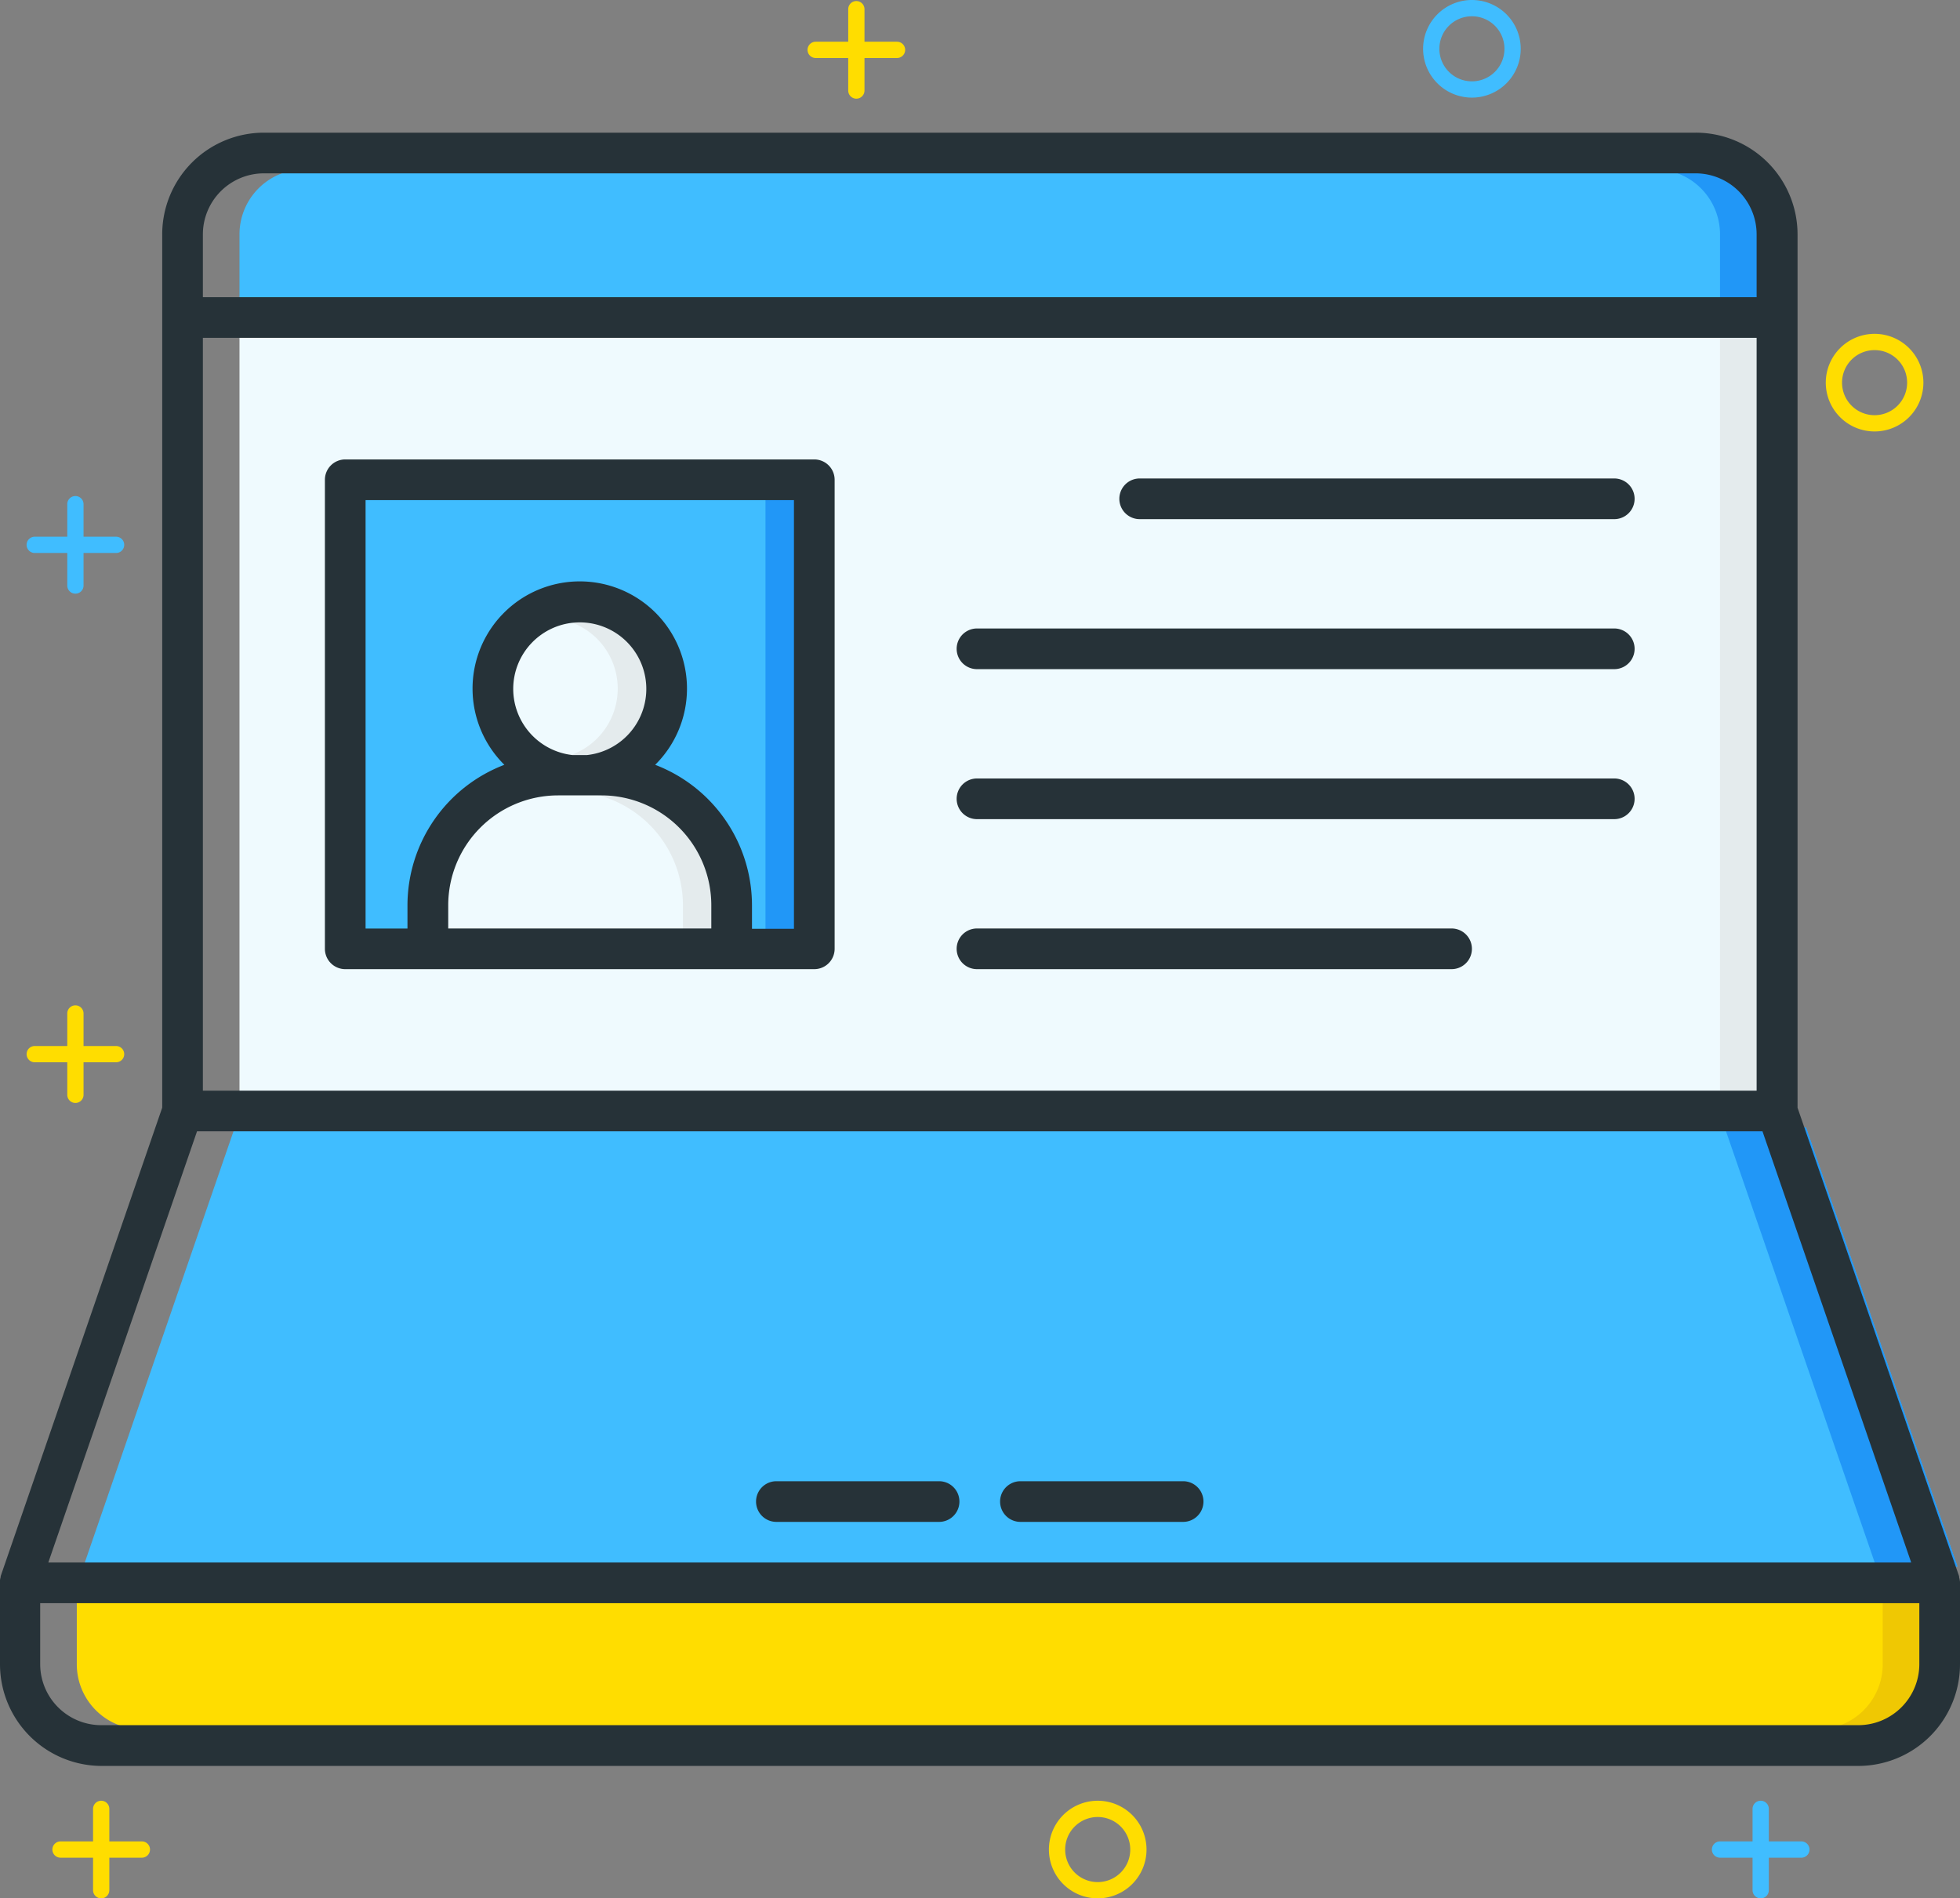 <?xml version="1.0" encoding="UTF-8" standalone="no"?>
<svg
   xmlns:dc="http://purl.org/dc/elements/1.1/"
   xmlns:cc="http://creativecommons.org/ns#"
   xmlns:rdf="http://www.w3.org/1999/02/22-rdf-syntax-ns#"
   xmlns:svg="http://www.w3.org/2000/svg"
   xmlns="http://www.w3.org/2000/svg"
   xmlns:sodipodi="http://sodipodi.sourceforge.net/DTD/sodipodi-0.dtd"
   xmlns:inkscape="http://www.inkscape.org/namespaces/inkscape"
   data-name="Layer 1"
   id="Layer_1"
   viewBox="0 0 240.94 233.37"
   version="1.1"
   sodipodi:docname="lapton.svg"
   width="240.94"
   height="233.37"
   inkscape:version="0.92.4 (5da689c313, 2019-01-14)">
  <rect x="0" y="0" width="240.94" height="233.37" fill="#808080" stroke="none"/>
  <sodipodi:namedview
     pagecolor="#ffffff"
     bordercolor="#666666"
     borderopacity="1"
     objecttolerance="10"
     gridtolerance="10"
     guidetolerance="10"
     inkscape:pageopacity="0"
     inkscape:pageshadow="2"
     inkscape:window-width="1366"
     inkscape:window-height="706"
     id="namedview678"
     showgrid="false"
     fit-margin-top="0"
     fit-margin-left="0"
     fit-margin-right="0"
     fit-margin-bottom="0"
     inkscape:zoom="0.921875"
     inkscape:cx="120.44"
     inkscape:cy="116.67"
     inkscape:window-x="-8"
     inkscape:window-y="-8"
     inkscape:window-maximized="1"
     inkscape:current-layer="Layer_1" />
  <defs
     id="defs613">
    <style
       id="style611">.cls-1{fill:#40bdff;}.cls-2{fill:#fd0;}.cls-3{fill:#efc803;}.cls-4{fill:#2197f7;}.cls-5{fill:#effafe;}.cls-6{fill:#e4ebed;}.cls-7{fill:#263238;}</style>
  </defs>
  <path
     class="cls-1"
     d="m 10.25,192.59 h 230.38 l -18.62,-54 H 28.87 Z m 137.19,-8 a 2,2 0 0 1 -2,2 h -20 a 2,2 0 0 1 0,-4 h 20 a 2,2 0 0 1 2,2 z m -52,-2 h 20 a 2,2 0 1 1 0,4 h -20 a 2,2 0 0 1 0,-4 z"
     id="path617"
     inkscape:connector-curvature="0"
     style="fill:#40bdff" />
  <path
     class="cls-2"
     d="m 9.44,204.59 a 8,8 0 0 0 8,8 h 211 a 8,8 0 0 0 8,-8 v -8 h -227 z"
     id="path619"
     inkscape:connector-curvature="0"
     style="fill:#ffdd00" />
  <path
     class="cls-3"
     d="m 231.44,196.59 v 8 a 8,8 0 0 1 -8,8 h 5 a 8,8 0 0 0 8,-8 v -8 z"
     id="path621"
     inkscape:connector-curvature="0"
     style="fill:#efc803" />
  <path
     class="cls-1"
     d="m 44.44,114.64 h 6.16 v -3.37 c 0,-7 4.05,-13.91 12.31,-17.07 -2.66,-2.63 -4.31,-5.51 -4.31,-9.55 a 12.68,12.68 0 0 1 25.36,0 c 0,4.07 -1.68,6.94 -4.31,9.55 8.27,3.17 12.31,10.1 12.31,17.07 v 3.37 h 6.16 V 60.98 H 44.44 Z"
     id="path623"
     inkscape:connector-curvature="0"
     style="fill:#40bdff" />
  <rect
     class="cls-4"
     height="53.66"
     width="4"
     x="94.1"
     y="60.98"
     id="rect625"
     style="fill:#2197f7" />
  <path
     class="cls-5"
     d="m 72.22,93.29 v 0 a 8.69,8.69 0 1 0 -1.89,0 z"
     id="path627"
     inkscape:connector-curvature="0"
     style="fill:#effafe" />
  <path
     class="cls-5"
     d="m 29.44,134.59 h 187 V 41.04 h -187 z m 90.66,-19.94 h 58.34 a 2,2 0 1 1 0,4 H 120.1 a 2,2 0 0 1 0,-4 z m 0,-18.44 h 78.34 a 2,2 0 0 1 0,4 H 120.1 a 2,2 0 0 1 0,-4 z M 198.44,81.76 H 120.1 a 2,2 0 0 1 0,-4 h 78.34 a 2,2 0 0 1 0,4 z m 0,-18.44 H 140.1 a 2,2 0 0 1 0,-4 h 58.34 a 2,2 0 0 1 0,4 z M 102.1,58.98 v 57.66 a 2,2 0 0 1 -2,2 H 42.44 a 2,2 0 0 1 -2,-2 V 58.98 a 2,2 0 0 1 2,-2 h 57.66 a 2,2 0 0 1 2,2 z"
     id="path629"
     inkscape:connector-curvature="0"
     style="fill:#effafe" />
  <path
     class="cls-1"
     d="m 216.44,28.81 a 8,8 0 0 0 -8,-8 h -171 a 8,8 0 0 0 -8,8 v 8.22 h 187 z"
     id="path631"
     inkscape:connector-curvature="0"
     style="fill:#40bdff" />
  <path
     class="cls-4"
     d="m 208.44,20.81 h -5 a 8,8 0 0 1 8,8 v 8.22 h 5 v -8.22 a 8,8 0 0 0 -8,-8 z"
     id="path633"
     inkscape:connector-curvature="0"
     style="fill:#2197f7" />
  <polygon
     class="cls-4"
     points="238.19,203.89 248.19,203.89 229.57,149.89 219.57,149.89 "
     id="polygon635"
     style="fill:#2197f7"
     transform="translate(-7.56,-11.3)" />
  <rect
     class="cls-6"
     height="93.55"
     width="5"
     x="211.44"
     y="41.04"
     id="rect637"
     style="fill:#e4ebed" />
  <path
     class="cls-5"
     d="m 73.95,97.29 h -5.36 a 14,14 0 0 0 -14,14 v 3.37 h 33.36 v -3.37 a 14,14 0 0 0 -14,-14 z"
     id="path639"
     inkscape:connector-curvature="0"
     style="fill:#effafe" />
  <path
     class="cls-6"
     d="m 71.27,75.98 a 8.64,8.64 0 0 0 -2,0.24 8.67,8.67 0 0 1 0,16.87 8.89,8.89 0 0 0 1.07,0.19 h 1.9 a 8.68,8.68 0 0 0 -1,-17.3 z"
     id="path641"
     inkscape:connector-curvature="0"
     style="fill:#e4ebed" />
  <path
     class="cls-6"
     d="m 73.95,97.29 h -4 a 14,14 0 0 1 14,14 v 3.37 h 4 v -3.37 a 14,14 0 0 0 -14,-14 z"
     id="path643"
     inkscape:connector-curvature="0"
     style="fill:#e4ebed" />
  <path
     class="cls-7"
     d="M 100.1,56.48 H 42.44 a 2.5,2.5 0 0 0 -2.5,2.5 v 57.66 a 2.5,2.5 0 0 0 2.5,2.5 h 57.66 a 2.5,2.5 0 0 0 2.5,-2.5 V 58.98 a 2.5,2.5 0 0 0 -2.5,-2.5 z M 87.44,114.14 H 55.1 v -2.87 A 13.51,13.51 0 0 1 68.59,97.78 h 5.37 a 13.51,13.51 0 0 1 13.48,13.5 z M 63.09,84.7 a 8.18,8.18 0 1 1 9.09,8.12 H 70.36 A 8.19,8.19 0 0 1 63.09,84.7 Z m 34.51,29.48 h -5.16 v -2.87 A 18.51,18.51 0 0 0 80.54,94.02 13.18,13.18 0 1 0 62,94.02 18.51,18.51 0 0 0 50.09,111.28 v 2.87 H 44.94 V 61.48 H 97.6 Z"
     id="path645"
     inkscape:connector-curvature="0"
     style="fill:#263238" />
  <path
     class="cls-7"
     d="m 240.91,194.25 a 2.47,2.47 0 0 0 -0.08,-0.36 c 0,0 0,-0.08 0,-0.11 l -19.86,-57.6 V 28.81 a 12.51,12.51 0 0 0 -12.53,-12.5 h -176 a 12.51,12.51 0 0 0 -12.5,12.5 v 107.36 l -19.86,57.6 c 0,0 0,0.08 0,0.11 A 2.47,2.47 0 0 0 0,194.24 c 0,0.07 0,0.14 0,0.21 0,0.07 0,0.09 0,0.13 v 10 a 12.51,12.51 0 0 0 12.44,12.51 h 216 a 12.51,12.51 0 0 0 12.5,-12.5 v -10 c 0,0 0,-0.09 0,-0.13 0,-0.04 -0.02,-0.14 -0.03,-0.21 z M 24.94,28.81 a 7.51,7.51 0 0 1 7.5,-7.5 h 176 a 7.51,7.51 0 0 1 7.5,7.5 v 7.72 h -191 z m 0,12.72 h 191 v 92.55 h -191 z m -0.72,97.55 h 192.44 l 18.28,53 h -229 z m 211.72,65.5 a 7.51,7.51 0 0 1 -7.5,7.5 h -216 a 7.51,7.51 0 0 1 -7.5,-7.5 v -7.5 h 231 z"
     id="path647"
     inkscape:connector-curvature="0"
     style="fill:#263238" />
  <path
     class="cls-7"
     d="m 115.44,182.09 h -20 a 2.5,2.5 0 0 0 0,5 h 20 a 2.5,2.5 0 1 0 0,-5 z"
     id="path649"
     inkscape:connector-curvature="0"
     style="fill:#263238" />
  <path
     class="cls-7"
     d="m 145.44,182.09 h -20 a 2.5,2.5 0 0 0 0,5 h 20 a 2.5,2.5 0 0 0 0,-5 z"
     id="path651"
     inkscape:connector-curvature="0"
     style="fill:#263238" />
  <path
     class="cls-7"
     d="M 198.44,58.82 H 140.1 a 2.5,2.5 0 0 0 0,5 h 58.34 a 2.5,2.5 0 0 0 0,-5 z"
     id="path653"
     inkscape:connector-curvature="0"
     style="fill:#263238" />
  <path
     class="cls-7"
     d="M 198.44,77.26 H 120.1 a 2.5,2.5 0 0 0 0,5 h 78.34 a 2.5,2.5 0 0 0 0,-5 z"
     id="path655"
     inkscape:connector-curvature="0"
     style="fill:#263238" />
  <path
     class="cls-7"
     d="M 198.44,95.7 H 120.1 a 2.5,2.5 0 0 0 0,5 h 78.34 a 2.5,2.5 0 0 0 0,-5 z"
     id="path657"
     inkscape:connector-curvature="0"
     style="fill:#263238" />
  <path
     class="cls-7"
     d="M 178.44,114.14 H 120.1 a 2.5,2.5 0 0 0 0,5 h 58.34 a 2.5,2.5 0 0 0 0,-5 z"
     id="path659"
     inkscape:connector-curvature="0"
     style="fill:#263238" />
  <path
     class="cls-2"
     d="m 110.27,5.13 h -4 v -4 a 1,1 0 1 0 -2,0 v 4 h -4 a 1,1 0 0 0 0,2 h 4 v 4 a 1,1 0 0 0 2,0 v -4 h 4 a 1,1 0 0 0 0,-2 z"
     id="path661"
     inkscape:connector-curvature="0"
     style="fill:#ffdd00" />
  <path
     class="cls-2"
     d="m 14.27,128.59 h -4 v -4 a 1,1 0 0 0 -2,0 v 4 h -4 a 1,1 0 1 0 0,2 h 4 v 4 a 1,1 0 0 0 2,0 v -4 h 4 a 1,1 0 1 0 0,-2 z"
     id="path663"
     inkscape:connector-curvature="0"
     style="fill:#ffdd00" />
  <path
     class="cls-2"
     d="m 17.44,226.37 h -4 v -4 a 1,1 0 0 0 -2,0 v 4 h -4 a 1,1 0 0 0 0,2 h 4 v 4 a 1,1 0 0 0 2,0 v -4 h 4 a 1,1 0 0 0 0,-2 z"
     id="path665"
     inkscape:connector-curvature="0"
     style="fill:#ffdd00" />
  <path
     class="cls-1"
     d="m 14.27,65.98 h -4 v -4 a 1,1 0 1 0 -2,0 v 4 h -4 a 1,1 0 0 0 0,2 h 4 v 4 a 1,1 0 1 0 2,0 v -4 h 4 a 1,1 0 0 0 0,-2 z"
     id="path667"
     inkscape:connector-curvature="0"
     style="fill:#40bdff" />
  <path
     class="cls-1"
     d="m 221.44,226.37 h -4 v -4 a 1,1 0 0 0 -2,0 v 4 h -4 a 1,1 0 0 0 0,2 h 4 v 4 a 1,1 0 0 0 2,0 v -4 h 4 a 1,1 0 0 0 0,-2 z"
     id="path669"
     inkscape:connector-curvature="0"
     style="fill:#40bdff" />
  <path
     class="cls-1"
     d="m 180.94,12 a 6,6 0 1 1 6,-6 6,6 0 0 1 -6,6 z m 0,-10 a 4,4 0 1 0 4,4 4,4 0 0 0 -4,-4 z"
     id="path671"
     inkscape:connector-curvature="0"
     style="fill:#40bdff" />
  <path
     class="cls-2"
     d="m 134.94,233.37 a 6,6 0 1 1 6,-6 6,6 0 0 1 -6,6 z m 0,-10 a 4,4 0 1 0 4,4 4,4 0 0 0 -4,-4 z"
     id="path673"
     inkscape:connector-curvature="0"
     style="fill:#ffdd00" />
  <path
     class="cls-2"
     d="m 230.44,53.04 a 6,6 0 1 1 6,-6 6,6 0 0 1 -6,6 z m 0,-10 a 4,4 0 1 0 4,4 4,4 0 0 0 -4,-4 z"
     id="path675"
     inkscape:connector-curvature="0"
     style="fill:#ffdd00" />
</svg>
